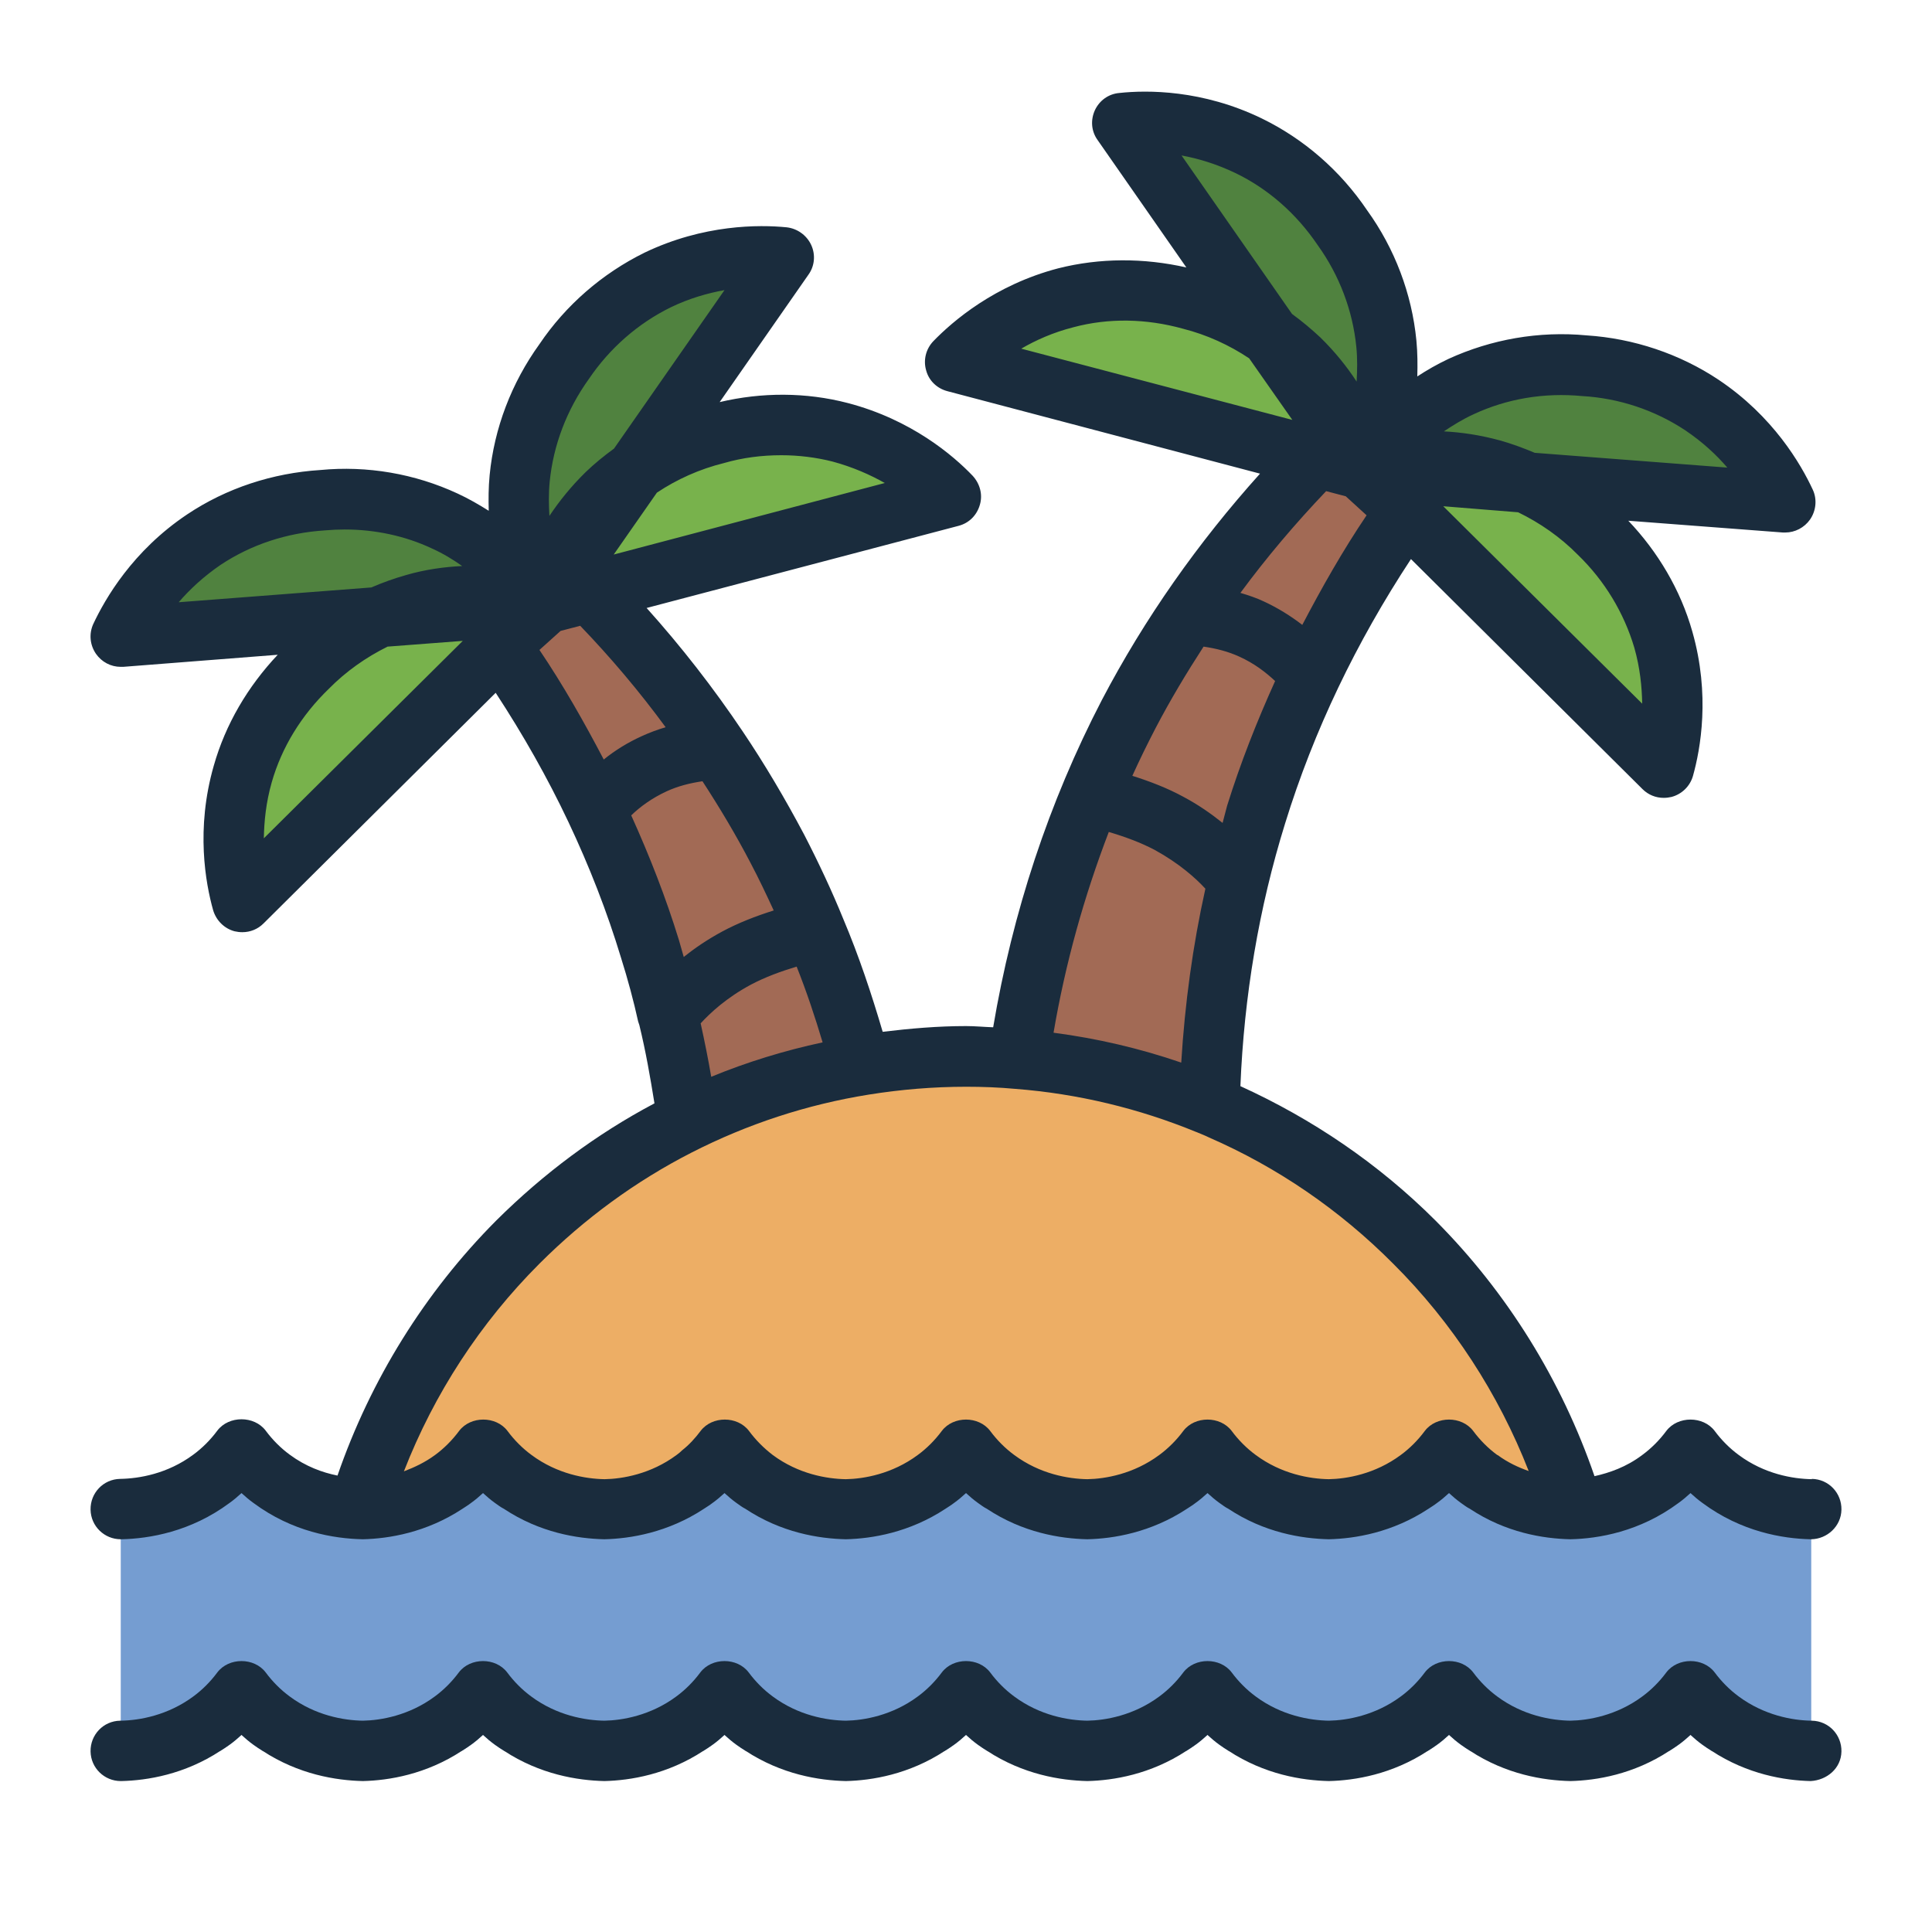 <?xml version="1.0" encoding="UTF-8"?><svg id="Filled_Line" xmlns="http://www.w3.org/2000/svg" viewBox="0 0 64 64"><defs><style>.cls-1{fill:#edae65;}.cls-2{fill:#a26a55;}.cls-3{fill:#1a2c3d;}.cls-4{fill:#759dd1;}.cls-5{fill:#78b24c;}.cls-6{fill:#50823f;}</style></defs><path class="cls-2" d="m29.75,46.12l-5.14,2.56-2.27.73c.55-2.71,1.14-7.08.44-12.28-.11-.83-.25-1.67-.44-2.53-.06-.32-.13-.64-.21-.96h-.01c-.09-.4-.18-.79-.3-1.19-.08-.34-.18-.68-.29-1.02-.41-1.33-.88-2.57-1.38-3.71-.14-.31-.28-.61-.42-.91-.16-.33-.31-.65-.47-.96-.9-1.76-1.84-3.24-2.69-4.45-.01,0-.02,0-.02-.02l.48-.44,1.05-.95.96-.87c.16.16.32.32.49.49,1.13,1.13,2.37,2.54,3.59,4.25.22.31.44.62.66.95.18.27.36.55.55.83.48.78.96,1.6,1.42,2.48.31.59.59,1.18.85,1.77.15.31.28.62.41.93s.25.62.36.93h.01c.47,1.21.85,2.4,1.15,3.54,1.21,4.52,1.3,8.42,1.22,10.83Z"/><path class="cls-6" d="m17.96,20.02l-13.96,1.08c.29-.63,1.08-2.1,2.76-3.22,1.62-1.08,3.21-1.26,3.91-1.31.7-.06,2.3-.13,4.07.69,1.83.85,2.84,2.18,3.22,2.76Z"/><path class="cls-6" d="m17.96,20.02l8-11.49c-.69-.07-2.36-.13-4.18.75-1.75.85-2.72,2.13-3.11,2.71-.41.57-1.27,1.92-1.47,3.85-.19,2.01.44,3.55.75,4.18Z"/><path class="cls-5" d="m17.96,20.02l13.54-3.56c-.48-.5-1.71-1.63-3.66-2.14-1.89-.49-3.45-.14-4.12.05-.68.17-2.21.63-3.61,1.98-1.45,1.41-1.96,2.99-2.14,3.66Z"/><path class="cls-5" d="m17.96,20.02l-9.93,9.87c-.19-.67-.54-2.3.01-4.24.54-1.87,1.63-3.04,2.13-3.53.49-.5,1.67-1.59,3.54-2.11,1.95-.54,3.57-.18,4.24.01Z"/><path class="cls-2" d="m46.59,16.92c-.86,1.21-1.81,2.7-2.71,4.47-.3.59-.6,1.21-.89,1.87-.5,1.15-.97,2.39-1.38,3.72-.11.34-.21.68-.3,1.02-.2.73-.37,1.44-.51,2.14-1.4,6.61-.57,12.21.1,15.26l-7.51-3.74c-.1-3.01.07-8.37,2.37-14.37.23-.61.49-1.23.78-1.86.26-.59.54-1.18.85-1.77.46-.87.94-1.7,1.43-2.47.39-.63.8-1.23,1.2-1.79h.01c1.39-1.96,2.82-3.52,4.07-4.74l2.49,2.26Z"/><path class="cls-1" d="m11.87,49.99c1.01-3.38,2.85-6.41,5.28-8.84,3.8-3.8,9.05-6.15,14.85-6.15s11.05,2.35,14.85,6.15c2.43,2.43,4.27,5.46,5.28,8.84H11.87Z"/><path class="cls-4" d="m60,50v8h-3.3c-.1-.06-.2-.13-.3-.2-.14-.1-.27-.21-.4-.33-.13.12-.26.23-.4.33-.1.07-.2.14-.3.2h-6.6c-.1-.06-.2-.13-.3-.2-.14-.1-.27-.21-.4-.33-.13.12-.26.23-.4.33-.1.07-.2.14-.3.2h-6.6c-.1-.06-.2-.13-.3-.2-.14-.1-.27-.21-.4-.33-.13.12-.26.23-.4.33-.1.07-.2.14-.3.2h-6.6c-.1-.06-.2-.13-.3-.2-.14-.1-.27-.21-.4-.33-.13.12-.26.23-.4.33-.1.07-.2.14-.3.2h-6.6c-.1-.06-.2-.13-.3-.2-.14-.1-.27-.21-.4-.33-.13.12-.26.23-.4.33-.1.07-.2.14-.3.2h-6.6c-.1-.06-.2-.13-.3-.2-.14-.1-.27-.21-.4-.33-.13.12-.26.23-.4.33-.1.07-.2.14-.3.2h-6.6c-.1-.06-.2-.13-.3-.2-.14-.1-.27-.21-.4-.33-.13.12-.26.23-.4.33-.1.07-.2.14-.3.2h-3.3v-8c.57-.01,1.83-.13,3-1,.44-.33.77-.69,1-1,.23.31.56.67,1,1,1.09.81,2.26.97,2.87.99.05.01.09.01.13.01.07,0,.15,0,.24-.01.64-.04,1.74-.23,2.76-.99.44-.33.77-.69,1-1,.23.31.56.67,1,1,1.02.76,2.12.95,2.76.99.09.01.17.01.24.01s.15,0,.24-.01c.51-.03,1.29-.16,2.1-.58h0c.22-.11.44-.25.66-.41.44-.33.77-.69,1-1,.16.21.36.44.61.68.12.1.25.21.39.32,1.02.76,2.12.95,2.76.99.09.01.17.01.24.01s.15,0,.24-.01c.64-.04,1.74-.23,2.76-.99.44-.33.77-.69,1-1,.23.31.56.67,1,1,1.02.76,2.12.95,2.76.99.09.01.17.01.24.01s.15,0,.24-.01c.64-.04,1.74-.23,2.76-.99.44-.33.77-.69,1-1,.23.31.56.67,1,1,1.02.76,2.12.95,2.76.99.09.01.17.01.24.01s.15,0,.24-.01c.64-.04,1.74-.23,2.76-.99.44-.33.77-.69,1-1,.23.31.56.67,1,1,1.02.76,2.12.95,2.76.99.09.01.17.01.24.01.04,0,.08,0,.13-.01.61-.02,1.78-.18,2.87-.99.44-.33.77-.69,1-1,.23.31.56.67,1,1,1.17.87,2.43.99,3,1Z"/><path class="cls-6" d="m45.18,15.57l13.96,1.08c-.29-.63-1.08-2.1-2.76-3.22-1.62-1.08-3.21-1.26-3.91-1.31-.7-.06-2.3-.13-4.07.69-1.83.85-2.84,2.18-3.22,2.76Z"/><path class="cls-6" d="m45.18,15.57l-8-11.49c.69-.07,2.36-.13,4.18.75,1.75.85,2.72,2.13,3.11,2.71.41.57,1.27,1.92,1.47,3.85.19,2.01-.44,3.55-.75,4.18Z"/><path class="cls-5" d="m45.18,15.57l-13.54-3.56c.48-.5,1.71-1.63,3.66-2.14,1.89-.49,3.45-.14,4.12.05.68.17,2.21.63,3.61,1.98,1.45,1.41,1.96,2.99,2.14,3.66Z"/><path class="cls-5" d="m45.18,15.57l9.93,9.87c.19-.67.54-2.3-.01-4.24-.54-1.87-1.63-3.04-2.13-3.53-.49-.5-1.67-1.59-3.54-2.11-1.95-.54-3.57-.18-4.24.01Z"/><path class="cls-3" d="m60.02,57h-.02c-.63-.01-1.56-.18-2.4-.8-.3-.22-.57-.49-.8-.8-.38-.5-1.22-.5-1.6,0-.23.31-.5.58-.8.8-.85.63-1.79.79-2.38.8-.63-.01-1.57-.17-2.42-.8-.3-.22-.57-.49-.8-.8-.38-.5-1.22-.5-1.6,0-.23.31-.5.58-.8.8-.85.63-1.79.79-2.38.8-.63-.01-1.57-.17-2.42-.8-.3-.22-.57-.49-.8-.8-.38-.5-1.22-.5-1.6,0-.23.31-.5.58-.8.8-.85.63-1.79.79-2.38.8-.63-.01-1.57-.17-2.42-.8-.3-.22-.57-.49-.8-.8-.38-.5-1.22-.5-1.6,0-.23.31-.5.58-.8.8-.85.63-1.79.79-2.38.8-.63-.01-1.57-.17-2.42-.8-.3-.22-.57-.49-.8-.8-.38-.5-1.22-.5-1.6,0-.23.31-.5.58-.8.8-.85.63-1.79.79-2.38.8-.63-.01-1.57-.17-2.42-.8-.3-.22-.57-.49-.8-.8-.38-.5-1.22-.5-1.6,0-.23.31-.5.58-.8.8-.85.63-1.79.79-2.38.8-.63-.01-1.57-.17-2.42-.8-.3-.22-.57-.49-.8-.8-.38-.5-1.22-.5-1.6,0-.23.31-.5.58-.8.8-.84.62-1.77.79-2.4.8h-.02c-.56.01-.99.47-.98,1.02.01.55.46.98,1,.98h.02c.86-.02,2.09-.22,3.28-1,.1-.06.2-.13.3-.2.14-.1.27-.21.4-.33.13.12.26.23.4.33.1.07.2.14.3.2,1.19.78,2.43.98,3.32,1,.86-.02,2.09-.22,3.28-1,.1-.06.2-.13.3-.2.14-.1.27-.21.4-.33.13.12.26.23.4.33.1.07.2.14.3.2,1.19.78,2.43.98,3.32,1,.86-.02,2.09-.22,3.28-1,.1-.06.2-.13.3-.2.14-.1.27-.21.4-.33.13.12.26.23.4.33.1.07.2.14.3.2,1.19.78,2.43.98,3.32,1,.86-.02,2.09-.22,3.28-1,.1-.06.2-.13.3-.2.14-.1.27-.21.4-.33.13.12.26.23.4.33.1.07.2.14.3.2,1.19.78,2.43.98,3.32,1,.86-.02,2.09-.22,3.28-1,.1-.06.2-.13.3-.2.14-.1.27-.21.4-.33.13.12.26.23.4.33.1.07.2.14.3.2,1.19.78,2.43.98,3.32,1,.86-.02,2.09-.22,3.28-1,.1-.06.2-.13.3-.2.14-.1.27-.21.4-.33.13.12.26.23.4.33.1.07.2.14.3.2,1.19.78,2.43.98,3.32,1,.86-.02,2.09-.22,3.28-1,.1-.06.2-.13.3-.2.14-.1.27-.21.4-.33.13.12.26.23.4.33.1.07.2.14.3.2,1.19.78,2.42.98,3.28,1,.54-.03,1.01-.42,1.02-.98.01-.55-.42-1.01-.98-1.02Zm0-8c-.63-.01-1.57-.17-2.42-.8-.3-.22-.57-.49-.8-.8-.38-.5-1.22-.5-1.6,0-.23.31-.5.58-.8.8-.53.4-1.09.59-1.58.7-1.09-3.17-2.89-6.08-5.26-8.46-1.9-1.9-4.1-3.38-6.47-4.46.12-2.97.61-5.9,1.48-8.7.95-3.08,2.36-6.01,4.17-8.76l7.67,7.62c.19.19.44.29.7.29.09,0,.17-.01.26-.03.34-.09.61-.35.71-.69.25-.89.58-2.69-.02-4.79-.39-1.38-1.14-2.64-2.12-3.67l5.12.39s.05,0,.08,0c.32,0,.63-.16.82-.43.2-.29.24-.67.09-.99-.39-.84-1.31-2.43-3.12-3.64-1.29-.86-2.82-1.37-4.37-1.47-1.58-.15-3.16.13-4.58.78-.38.18-.71.37-1.03.58.01-.38.01-.77-.03-1.19-.15-1.55-.72-3.05-1.63-4.31-.89-1.32-2.1-2.37-3.5-3.05-1.96-.95-3.79-.94-4.71-.84-.36.03-.66.25-.81.57-.15.33-.12.7.09.99l2.94,4.22c-1.41-.32-2.87-.32-4.25.03-2.1.55-3.49,1.75-4.13,2.41-.25.26-.34.63-.24.97.09.34.36.6.71.69l10.35,2.73c-2.05,2.28-3.82,4.79-5.24,7.5-1.76,3.39-2.96,7.04-3.6,10.84-.3-.01-.6-.04-.9-.04-.93,0-1.85.08-2.76.19-.37-1.26-.79-2.52-1.31-3.75-.37-.91-.81-1.85-1.29-2.78-.63-1.19-1.31-2.34-2.03-3.41-.98-1.46-2.05-2.83-3.19-4.1l10.33-2.72c.35-.09.61-.35.71-.7.1-.34,0-.7-.24-.96-.64-.67-2.03-1.86-4.14-2.41-1.38-.36-2.85-.36-4.24-.03l2.94-4.22c.21-.29.24-.67.09-.99s-.46-.54-.81-.58c-.91-.09-2.75-.1-4.71.84-1.4.69-2.61,1.74-3.48,3.03-.93,1.29-1.5,2.79-1.65,4.34-.04.41-.04.81-.03,1.18-.32-.2-.66-.4-1.03-.57-1.42-.66-3-.93-4.55-.78-1.58.1-3.11.6-4.41,1.47-1.81,1.21-2.72,2.8-3.11,3.63-.15.33-.11.7.09.99.19.27.49.43.82.43h.08l5.12-.4c-.99,1.05-1.73,2.3-2.12,3.68-.6,2.09-.27,3.89-.02,4.78.1.34.37.61.71.7.09.02.17.03.26.03.26,0,.51-.1.7-.29l7.69-7.64c.91,1.39,1.72,2.82,2.41,4.28s1.28,2.97,1.74,4.49c.23.73.42,1.44.57,2.12.01.04.03.08.04.12.21.86.36,1.72.5,2.59-1.91,1.01-3.67,2.32-5.24,3.88-2.37,2.38-4.17,5.29-5.26,8.45-.5-.1-1.05-.3-1.58-.69-.3-.22-.57-.49-.8-.8-.38-.5-1.22-.5-1.6,0-.23.31-.5.58-.8.8-.85.63-1.79.79-2.42.8-.56.01-.99.47-.98,1.02.01.55.46.98,1,.98h.02c.93-.02,2.3-.25,3.58-1.2.14-.1.27-.21.4-.33.13.12.26.23.4.33,1.28.95,2.65,1.18,3.62,1.2.86-.02,2.1-.22,3.3-1.01.09-.06.19-.12.28-.19.14-.1.27-.21.4-.33.13.12.26.23.4.33.1.07.19.14.29.19,1.19.79,2.43.99,3.33,1.01.86-.02,2.1-.22,3.3-1.01.09-.06.19-.12.28-.19.14-.1.27-.21.4-.33.13.12.26.23.4.33.1.07.19.14.29.19,1.19.79,2.43.99,3.33,1.01.86-.02,2.1-.22,3.3-1.01.09-.06.19-.12.28-.19.14-.1.27-.21.4-.33.13.12.26.23.4.33.1.07.19.14.29.19,1.19.79,2.43.99,3.33,1.01.86-.02,2.1-.22,3.3-1.01.09-.06.19-.12.28-.19.14-.1.27-.21.4-.33.13.12.26.23.4.33.1.07.19.14.29.19,1.19.79,2.43.99,3.33,1.01.86-.02,2.1-.22,3.3-1.01.09-.06.19-.12.28-.19.14-.1.27-.21.4-.33.13.12.26.23.4.33.1.07.19.14.29.19,1.19.79,2.43.99,3.33,1.01.93-.02,2.3-.25,3.58-1.2.14-.1.27-.21.4-.33.13.12.26.23.4.33,1.28.95,2.65,1.18,3.58,1.2h.02c.53-.01.99-.43,1-.98.01-.55-.42-1.01-.98-1.02Zm-10.42-.8c-.3-.22-.57-.49-.8-.8-.38-.5-1.22-.5-1.6,0-.23.31-.5.58-.8.8-.85.63-1.79.79-2.38.8-.63-.01-1.57-.17-2.42-.8-.3-.22-.57-.49-.8-.8-.38-.5-1.22-.5-1.6,0-.23.31-.5.58-.8.8-.85.63-1.79.79-2.38.8-.63-.01-1.57-.17-2.42-.8-.3-.22-.57-.49-.8-.8-.38-.5-1.22-.5-1.6,0-.23.31-.5.58-.8.8-.85.63-1.79.79-2.38.8-.63-.01-1.57-.17-2.42-.8h0c-.3-.23-.56-.49-.79-.8-.38-.5-1.22-.5-1.6,0-.18.24-.38.46-.61.64-.06.06-.12.11-.19.16-.85.63-1.79.79-2.38.8-.63-.01-1.57-.17-2.42-.8-.3-.22-.57-.49-.8-.8-.38-.5-1.22-.5-1.6,0-.23.31-.5.58-.8.8-.34.25-.69.41-1.03.54,1-2.57,2.53-4.92,4.49-6.88,1.5-1.5,3.2-2.74,5.04-3.68,1.84-.94,3.81-1.59,5.87-1.92,1.06-.17,2.14-.26,3.23-.26.54,0,1.08.02,1.62.07,2.08.16,4.1.65,6,1.43.02.01.04.01.05.02.12.05.25.1.37.16,2.25.98,4.32,2.39,6.1,4.18,1.96,1.95,3.49,4.31,4.49,6.87-.34-.12-.69-.28-1.03-.53ZM7.31,18.71c1.01-.67,2.19-1.06,3.45-1.14.22-.02.44-.03.66-.03,1,0,2,.21,2.89.63.38.17.7.37,1,.58-.58.03-1.21.11-1.86.3-.39.11-.78.25-1.15.41l-6.38.49c.36-.42.82-.85,1.39-1.24Zm16.69-9.1l-3.66,5.25c-.33.24-.65.5-.94.78-.49.48-.88.97-1.2,1.45-.02-.36-.03-.74.01-1.14.12-1.2.56-2.37,1.3-3.4.69-1.02,1.63-1.84,2.71-2.37.62-.3,1.23-.47,1.78-.57Zm3.58,5.68c.67.18,1.25.44,1.73.71l-8.98,2.37,1.43-2.05c.66-.44,1.41-.78,2.22-.98.62-.18,1.26-.26,1.9-.26.57,0,1.15.07,1.7.21Zm-18.58,10.63c.33-1.16.98-2.22,1.89-3.1.57-.58,1.24-1.05,1.95-1.4l2.49-.19-6.59,6.54c.01-.56.07-1.18.26-1.85Zm9.57-5.02l.65-.17c1,1.04,1.95,2.16,2.83,3.36-.27.08-.54.18-.8.3-.44.2-.87.46-1.25.77-.65-1.24-1.34-2.46-2.13-3.63l.7-.63Zm3.52,5.31c.37-.17.77-.27,1.18-.33.56.86,1.1,1.76,1.59,2.7.28.53.53,1.06.77,1.58-.6.19-1.17.41-1.71.7-.5.27-.92.56-1.27.84-.05-.19-.11-.37-.16-.56-.43-1.4-.97-2.78-1.58-4.13.29-.28.68-.57,1.18-.8Zm1.47,9.46c-.1-.59-.22-1.18-.35-1.77.32-.35.86-.85,1.66-1.28.47-.25.99-.44,1.52-.6.33.83.61,1.67.86,2.51-1.26.27-2.5.65-3.69,1.14Zm14.72-11.55c.48-.92,1.02-1.82,1.59-2.7.41.06.81.16,1.18.33.51.23.89.53,1.19.81-.61,1.35-1.15,2.72-1.59,4.13-.05.18-.1.38-.15.57-.4-.32-.82-.61-1.29-.86-.53-.29-1.1-.51-1.7-.7.24-.53.5-1.06.77-1.58Zm2.64-18.39c1.08.52,2.02,1.34,2.73,2.39.72,1,1.16,2.17,1.28,3.37.04.41.03.78.01,1.15-.32-.49-.71-.98-1.2-1.46-.3-.28-.61-.54-.94-.78l-3.66-5.25c.55.1,1.15.28,1.78.58Zm11.49,7.39c1.23.07,2.41.47,3.41,1.13.58.39,1.04.82,1.4,1.24l-6.38-.49c-.38-.16-.76-.3-1.15-.41-.66-.18-1.28-.27-1.86-.3.3-.2.62-.4.99-.57,1.1-.51,2.32-.72,3.59-.6Zm-7.83,3.32l.69.63c-.79,1.17-1.48,2.39-2.13,3.63-.39-.3-.81-.56-1.26-.77-.25-.12-.52-.21-.79-.29.87-1.18,1.82-2.3,2.84-3.37l.65.17Zm3.23.33l2.48.2c.72.35,1.4.82,1.98,1.41.89.86,1.53,1.93,1.87,3.08.19.67.25,1.3.26,1.85l-6.59-6.54Zm-8.62-5.88c.79.2,1.53.54,2.19.98l1.43,2.04-8.98-2.36c.48-.28,1.06-.54,1.73-.71,1.16-.31,2.41-.29,3.63.05Zm-.93,17.27c.8.44,1.35.93,1.67,1.28-.42,1.89-.68,3.81-.8,5.76-1.37-.47-2.78-.8-4.23-.99.39-2.29,1.01-4.51,1.83-6.65.54.16,1.06.35,1.53.6Z"/></svg>